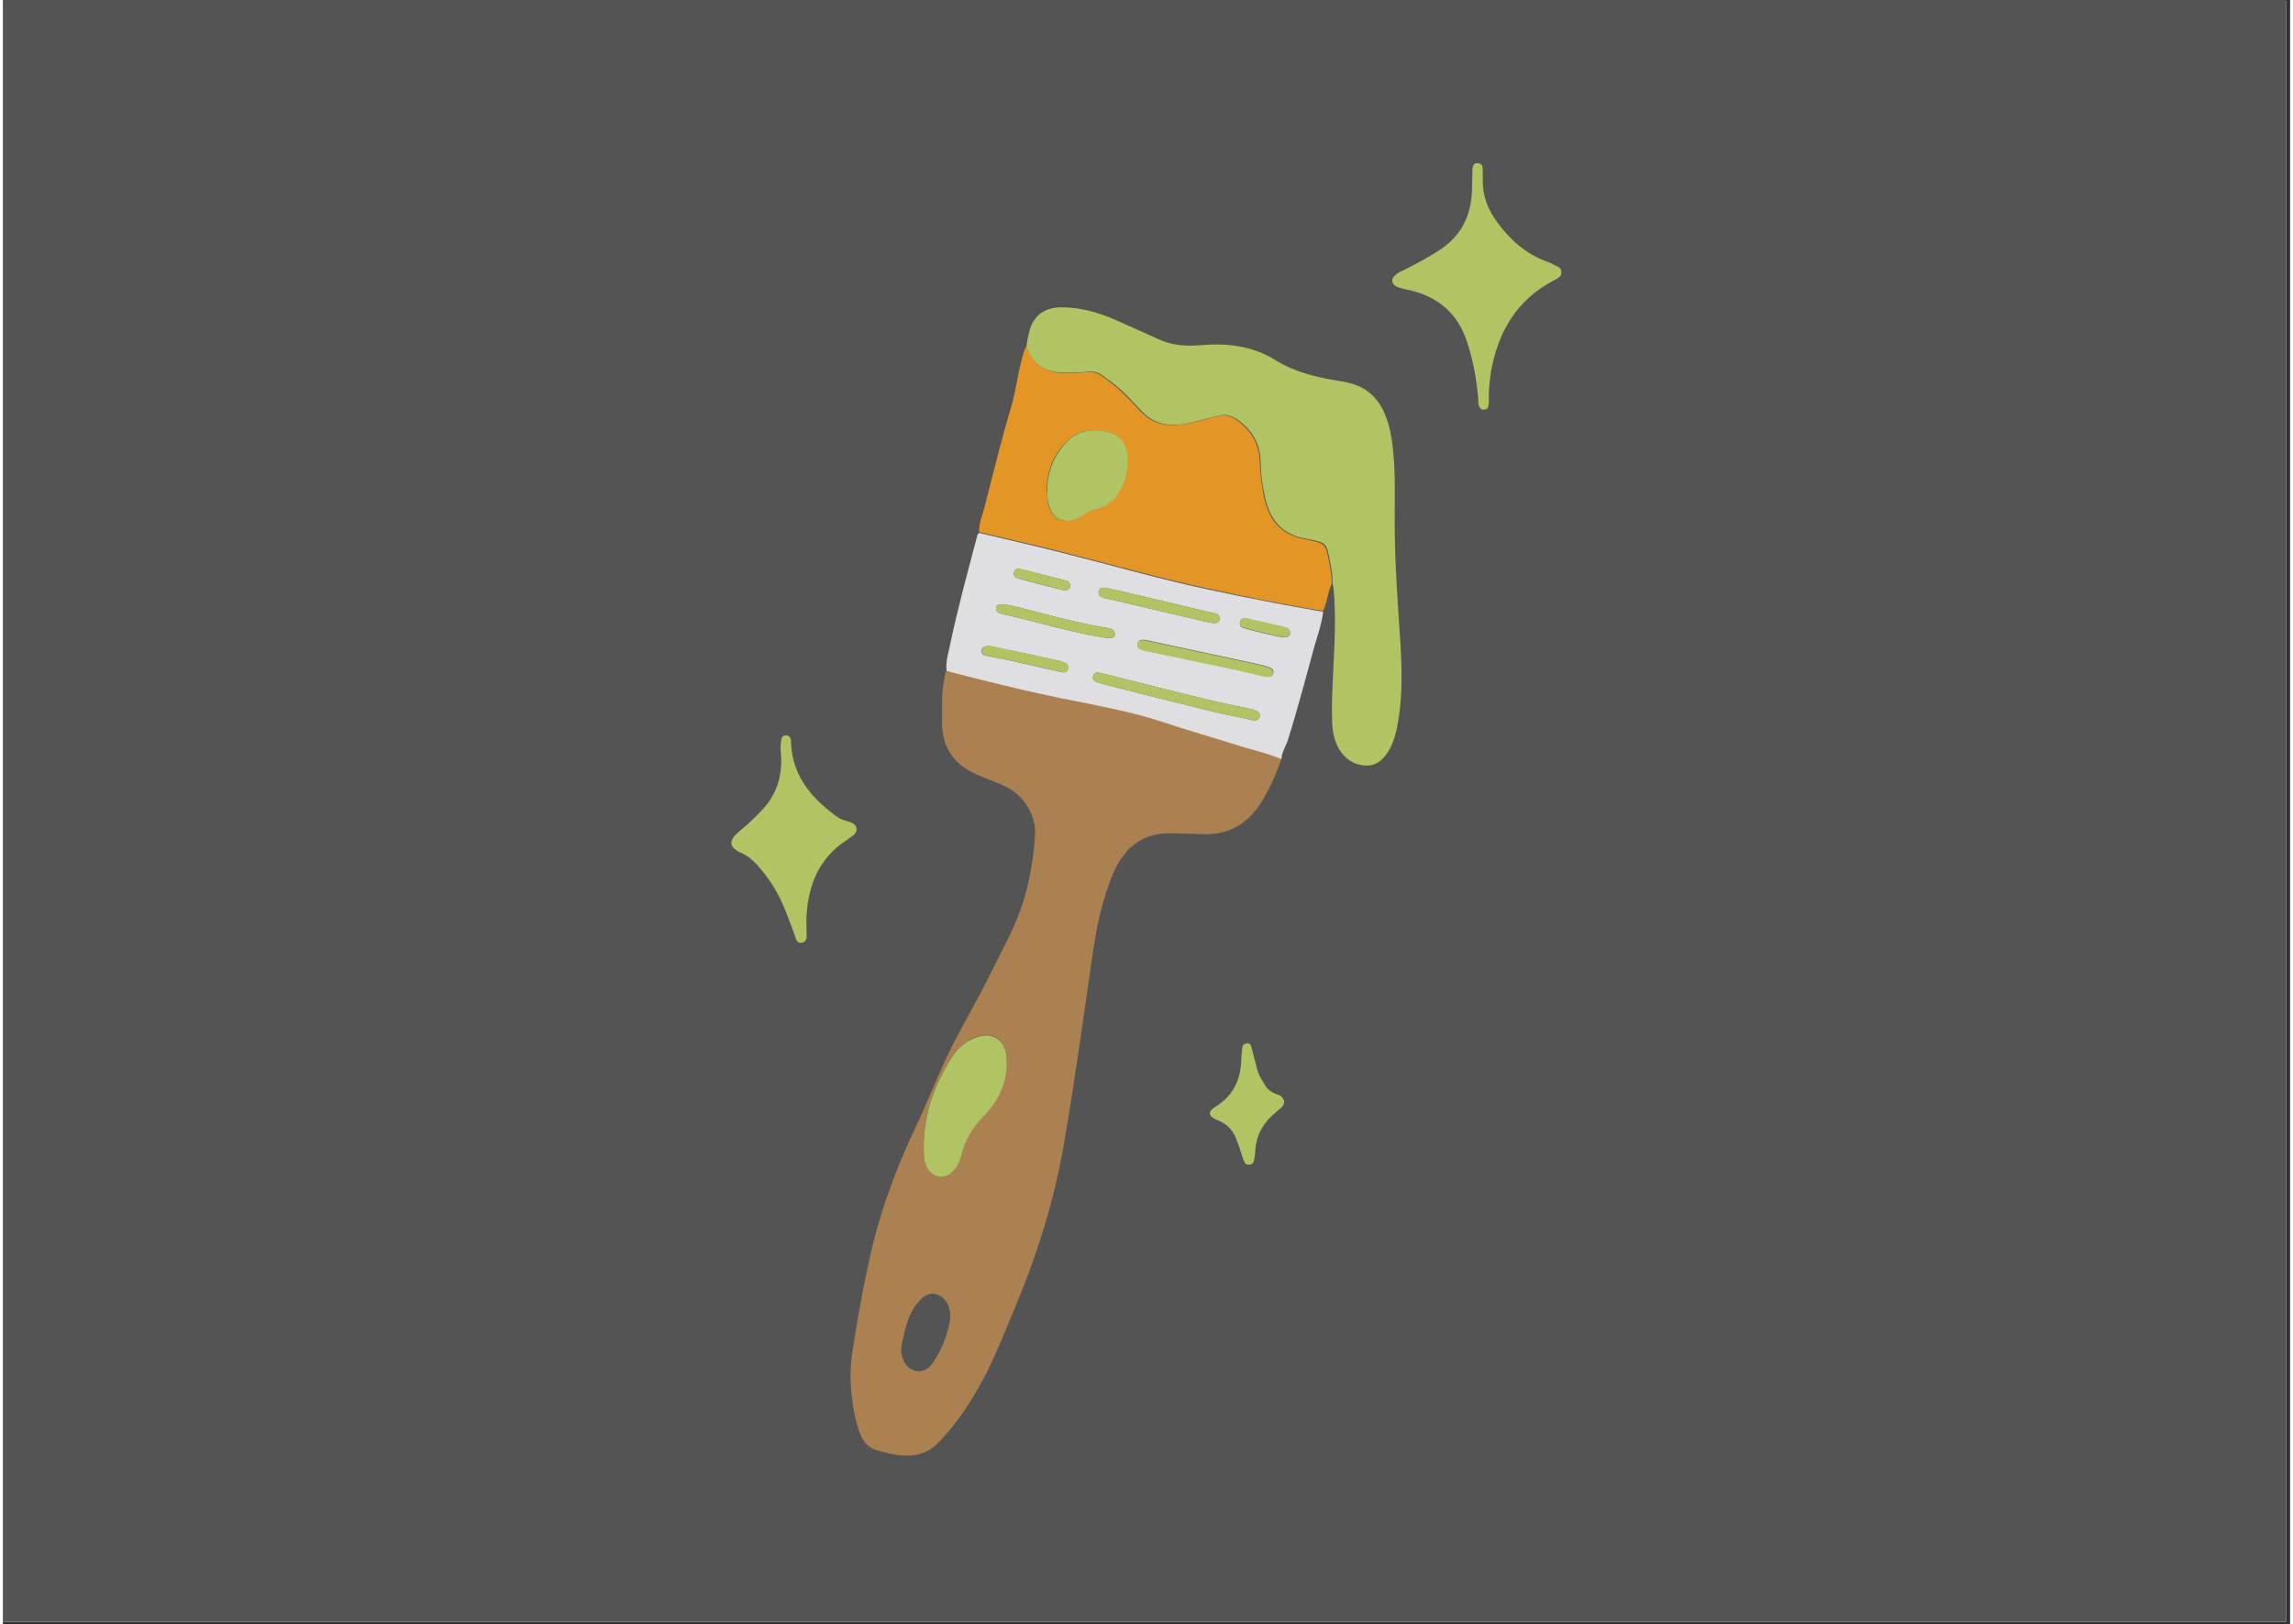 <svg xmlns="http://www.w3.org/2000/svg" xmlns:xlink="http://www.w3.org/1999/xlink" width="559" zoomAndPan="magnify" viewBox="0 0 419.25 297.75" height="396" preserveAspectRatio="xMidYMid meet" version="1.0"><rect x="0" y="0" width="419.25" height="297.75" fill="#333333" stroke="none"/><defs><clipPath id="id1"><path d="M 0 0.141 L 418.5 0.141 L 418.5 297.359 L 0 297.359 Z M 0 0.141 " clip-rule="nonzero"/></clipPath><clipPath id="id2"><path d="M 133.113 29.852 L 285.84 29.852 L 285.84 216 L 133.113 216 Z M 133.113 29.852 " clip-rule="nonzero"/></clipPath></defs><g clip-path="url(#id1)"><path fill="#545454" d="M 0 0.141 L 418.5 0.141 L 418.5 297.359 L 0 297.359 Z M 0 0.141 " fill-opacity="1" fill-rule="nonzero"/><path fill="#ffffff" d="M 0 0.141 L 418.5 0.141 L 418.5 297.359 L 0 297.359 Z M 0 0.141 " fill-opacity="1" fill-rule="nonzero"/><path fill="#545454" d="M 0 0.141 L 418.5 0.141 L 418.5 297.359 L 0 297.359 Z M 0 0.141 " fill-opacity="1" fill-rule="nonzero"/></g><path fill="#ab8152" d="M 234.348 139.086 C 233.445 141.855 232.246 144.551 230.672 147.094 C 228.121 151.207 224.52 153.152 219.645 152.93 C 217.918 152.855 216.117 152.855 214.391 152.777 C 209.066 152.555 205.613 155.398 203.664 159.812 C 201.488 164.824 200.438 170.062 199.688 175.375 C 198.035 186.82 196.461 198.27 194.512 209.641 C 192.711 220.117 189.559 230.141 185.434 239.941 C 183.633 244.207 181.98 248.547 179.805 252.664 C 177.555 256.852 175.004 260.816 171.629 264.336 C 169.379 266.727 166.754 267.176 163.75 266.727 C 162.551 266.578 161.426 266.203 160.301 265.906 C 158.727 265.531 157.75 264.41 157.148 262.914 C 156.625 261.566 156.25 260.145 156.023 258.797 C 155.348 255.133 155.125 251.539 155.723 247.801 C 156.773 240.992 157.977 234.258 159.625 227.523 C 161.5 220.117 164.277 213.008 167.578 206.051 C 169.527 201.934 171.18 197.672 173.129 193.555 C 175.68 188.242 178.758 183.23 181.309 177.918 C 183.406 173.652 185.809 169.539 187.16 164.898 C 188.285 161.082 188.957 157.117 189.184 153.078 C 189.41 149.262 186.934 145.523 183.406 144.023 C 181.758 143.352 180.18 142.68 178.531 142.004 C 174.406 140.211 172.152 137.141 172.152 132.504 C 172.152 129.734 172.004 126.965 172.605 124.273 C 172.68 123.75 172.754 123.301 172.98 122.852 C 173.656 123 174.328 123.227 174.93 123.375 C 182.207 125.32 189.559 127.043 196.984 128.465 C 202.164 129.438 207.266 130.484 212.289 132.129 C 217.016 133.625 221.742 135.047 226.469 136.543 C 229.094 137.441 231.797 138.039 234.348 139.086 Z M 183.934 194.902 C 183.934 194.453 183.934 194.004 183.934 193.555 C 183.707 190.637 181.457 189.141 178.68 190.039 C 176.805 190.637 175.305 191.758 174.254 193.332 C 170.43 199.016 168.402 205.301 168.852 212.262 C 168.93 212.934 169.152 213.605 169.527 214.207 C 170.879 216.152 173.129 216.152 174.555 214.207 C 175.156 213.383 175.531 212.484 175.754 211.512 C 176.43 208.82 177.781 206.648 179.73 204.629 C 182.281 201.934 183.859 198.793 183.934 194.902 Z M 173.656 241.812 C 173.73 239.344 172.754 237.848 171.18 237.324 C 169.828 236.875 168.703 237.473 167.43 239.195 C 167.352 239.27 167.277 239.418 167.203 239.492 C 166.004 241.215 165.477 243.234 165.027 245.254 C 164.801 246.227 164.578 247.199 164.727 248.246 C 165.027 249.668 165.629 250.867 167.203 251.316 C 168.629 251.691 169.68 250.941 170.43 249.895 C 172.305 247.273 173.203 244.355 173.656 241.812 Z M 173.656 241.812 " fill-opacity="1" fill-rule="nonzero"/><path fill="#e39625" d="M 187.609 63.52 C 188.734 66.812 191.059 68.309 194.434 68.383 C 195.785 68.383 197.211 68.383 198.562 68.234 C 199.613 68.086 200.512 68.309 201.414 68.906 C 203.512 70.402 205.465 72.051 207.188 73.996 C 207.789 74.668 208.391 75.266 208.988 75.867 C 211.465 78.184 214.391 78.258 217.469 77.586 C 219.191 77.211 220.844 76.762 222.57 76.312 C 223.918 75.941 225.121 76.238 226.246 77.062 C 228.797 78.934 230.223 81.254 230.371 84.469 C 230.52 87.012 230.746 89.559 231.422 92.102 C 232.395 95.691 234.496 97.938 238.246 98.762 C 242.75 99.734 242.375 99.359 243.273 103.922 C 243.5 104.969 243.574 106.016 243.574 107.066 C 242.824 108.637 242.75 110.43 242 112.004 C 234.871 110.879 227.82 109.383 220.77 107.887 C 211.766 105.941 202.914 103.398 193.984 101.152 C 189.035 99.883 184.008 98.762 178.98 97.562 C 178.832 95.992 179.508 94.645 179.883 93.148 C 181.457 87.012 182.957 80.879 184.758 74.816 C 185.809 71.301 186.109 67.559 187.309 64.043 C 187.383 63.969 187.457 63.746 187.609 63.52 Z M 191.359 89.707 C 191.434 90.605 191.434 91.426 191.586 92.324 C 192.41 96.066 195.711 96.066 197.812 94.57 C 198.637 93.973 199.461 93.523 200.512 93.297 C 202.164 92.926 203.363 92.027 204.262 90.68 C 205.688 88.508 206.289 86.117 206.062 83.57 C 205.914 81.852 205.164 80.281 203.438 79.531 C 201.262 78.559 197.438 78.41 195.035 80.879 C 192.637 83.273 191.359 86.266 191.359 89.707 Z M 191.359 89.707 " fill-opacity="1" fill-rule="nonzero"/><path fill="#dfdee0" d="M 178.98 97.711 C 184.008 98.91 188.957 100.031 193.984 101.305 C 202.914 103.547 211.766 106.094 220.77 108.039 C 227.82 109.535 234.871 110.957 242 112.152 C 241.773 114.32 241.023 116.344 240.422 118.438 C 238.848 124.199 237.348 129.961 235.547 135.645 C 235.172 136.844 234.422 137.891 234.348 139.16 C 231.797 138.113 229.094 137.516 226.469 136.691 C 221.742 135.195 217.016 133.852 212.289 132.277 C 207.266 130.633 202.164 129.66 196.984 128.613 C 189.559 127.191 182.207 125.395 174.93 123.523 C 174.254 123.375 173.578 123.152 172.98 123 C 172.754 121.129 173.43 119.41 173.73 117.688 C 175.078 111.328 176.805 105.043 178.457 98.762 C 178.605 98.312 178.605 97.863 178.98 97.711 Z M 229.172 132.055 C 229.77 132.129 230.223 131.98 230.371 131.383 C 230.52 130.781 230.07 130.484 229.621 130.258 C 229.246 130.109 228.871 130.035 228.57 129.961 C 226.543 129.512 224.52 129.137 222.492 128.688 C 215.668 127.043 208.914 125.32 202.086 123.602 C 201.637 123.523 201.262 123.375 200.812 123.301 C 200.363 123.227 199.988 123.523 199.836 123.973 C 199.688 124.496 199.988 124.797 200.438 125.02 C 200.887 125.246 201.414 125.32 201.863 125.469 C 208.238 127.117 214.617 128.688 220.992 130.258 C 223.695 130.934 226.469 131.457 229.172 132.055 Z M 231.645 124.047 C 232.098 124.125 232.621 124.047 232.848 123.449 C 232.996 122.852 232.621 122.477 232.098 122.328 C 231.422 122.102 230.672 121.879 229.922 121.73 C 223.395 120.309 216.941 118.961 210.414 117.539 C 209.965 117.465 209.59 117.316 209.141 117.316 C 208.613 117.238 208.09 117.391 208.016 118.062 C 207.938 118.66 208.316 118.961 208.84 119.109 C 209.289 119.262 209.664 119.336 210.113 119.41 C 215.59 120.531 220.992 121.73 226.469 122.852 C 228.195 123.227 229.844 123.676 231.645 124.047 Z M 201.938 107.738 C 201.488 107.812 201.039 107.738 200.887 108.336 C 200.738 108.934 201.039 109.309 201.562 109.535 C 201.863 109.684 202.164 109.684 202.461 109.758 C 208.613 111.18 214.766 112.676 220.992 114.098 C 222.344 114.398 223.02 114.172 223.02 113.5 C 223.02 112.453 222.117 112.453 221.441 112.301 C 216.34 111.105 211.164 109.832 206.062 108.637 C 204.637 108.336 203.289 108.039 201.938 107.738 Z M 183.559 110.805 C 182.656 110.73 182.133 110.879 182.059 111.48 C 181.98 112.004 182.355 112.301 182.809 112.453 C 182.957 112.527 183.184 112.602 183.332 112.602 C 189.41 113.949 195.41 115.82 201.637 116.867 C 203.215 117.09 203.812 117.016 203.812 116.344 C 203.812 115.145 202.762 115.219 202.086 115.07 C 196.762 114.172 191.586 112.75 186.406 111.402 C 185.281 111.105 184.234 110.957 183.559 110.805 Z M 180.781 118.438 C 180.105 118.438 179.508 118.586 179.43 119.262 C 179.355 119.859 179.805 120.156 180.332 120.234 C 181.832 120.531 183.258 120.832 184.758 121.129 C 187.758 121.805 190.758 122.477 193.762 123.152 C 194.285 123.301 194.961 123.449 195.188 122.703 C 195.484 121.879 194.887 121.578 194.285 121.355 C 193.984 121.281 193.684 121.129 193.387 121.129 C 191.508 120.684 189.633 120.309 187.684 119.859 C 185.434 119.41 183.105 118.887 180.781 118.438 Z M 194.359 108.188 C 194.887 108.188 195.484 108.262 195.637 107.512 C 195.785 106.84 195.262 106.539 194.66 106.391 C 192.035 105.719 189.336 105.043 186.707 104.371 C 186.109 104.223 185.508 104.223 185.359 104.895 C 185.133 105.645 185.656 105.941 186.258 106.094 C 188.883 106.84 191.66 107.512 194.359 108.188 Z M 234.57 116.867 C 235.32 116.867 235.848 116.793 235.922 116.191 C 235.996 115.594 235.699 115.219 235.098 115.07 C 232.695 114.473 230.371 113.949 227.969 113.426 C 227.445 113.348 226.918 113.348 226.77 114.023 C 226.621 114.621 226.918 114.996 227.445 115.145 C 229.844 115.895 232.32 116.344 234.57 116.867 Z M 234.57 116.867 " fill-opacity="1" fill-rule="nonzero"/><g clip-path="url(#id2)"><path fill="#b1c464" d="M 187.609 63.52 C 187.758 62.695 187.832 61.949 188.059 61.125 C 188.734 58.059 190.684 56.414 193.91 56.336 C 197.586 56.336 200.961 57.309 204.262 58.805 C 206.738 59.93 209.215 60.977 211.617 62.098 C 214.09 63.297 216.641 63.52 219.344 63.297 C 224.293 62.848 229.094 63.371 233.445 66.141 C 236.898 68.234 240.723 69.133 244.625 69.805 C 245.301 69.879 245.977 70.031 246.652 70.18 C 249.875 70.926 252.051 72.871 253.328 75.941 C 254.453 78.633 254.754 81.477 254.977 84.395 C 255.277 88.734 255.055 93 255.129 97.34 C 255.203 104.297 255.727 111.18 256.18 118.137 C 256.477 123.227 256.555 128.238 255.578 133.25 C 255.277 134.672 254.902 136.02 254.227 137.293 C 253.254 139.012 251.977 140.434 249.875 140.359 C 247.699 140.285 245.977 139.16 244.852 137.215 C 243.949 135.57 243.648 133.773 243.648 131.98 C 243.574 129.883 243.648 127.863 243.723 125.77 C 243.949 120.309 244.398 114.77 244.023 109.234 C 243.949 108.484 243.949 107.738 243.723 106.988 C 243.723 105.941 243.648 104.895 243.426 103.848 C 242.523 99.207 242.973 99.582 238.398 98.684 C 234.648 97.863 232.547 95.617 231.57 92.027 C 230.895 89.559 230.598 87.012 230.52 84.395 C 230.371 81.176 228.945 78.859 226.395 76.988 C 225.195 76.164 224.07 75.867 222.719 76.238 C 220.992 76.688 219.344 77.062 217.617 77.512 C 214.543 78.258 211.617 78.109 209.141 75.789 C 208.539 75.191 207.938 74.52 207.34 73.922 C 205.688 71.977 203.664 70.328 201.562 68.832 C 200.738 68.234 199.836 68.008 198.711 68.16 C 197.359 68.309 195.938 68.309 194.586 68.309 C 191.059 68.309 188.66 66.812 187.609 63.52 Z M 285.062 48.93 C 284.461 48.633 283.859 48.258 283.188 48.031 C 279.211 46.609 276.285 43.992 273.883 40.699 C 272.156 38.383 271.184 35.762 271.258 32.844 C 271.258 32.246 271.258 31.723 271.258 31.125 C 271.258 30.523 271.109 29.926 270.355 29.926 C 269.684 29.852 269.383 30.375 269.383 31.047 C 269.383 32.02 269.309 32.918 269.309 33.816 C 269.383 38.828 267.73 43.02 263.305 45.863 C 261.281 47.211 259.105 48.332 256.93 49.453 C 256.402 49.68 255.879 49.902 255.43 50.277 C 254.301 51.102 254.453 52.148 255.727 52.672 C 256.629 52.969 257.527 53.121 258.43 53.344 C 263.23 54.617 266.605 57.535 268.258 62.324 C 269.457 65.84 270.133 69.43 270.434 73.172 C 270.434 73.621 270.434 74.07 270.582 74.445 C 270.73 74.895 271.105 75.191 271.559 75.117 C 272.008 75.043 272.234 74.816 272.309 74.367 C 272.383 73.996 272.383 73.621 272.383 73.246 C 272.309 71.527 272.531 69.879 272.758 68.234 C 274.035 60.828 277.559 54.84 284.461 51.324 C 284.762 51.176 284.988 51.027 285.285 50.801 C 285.586 50.578 285.66 50.352 285.66 49.977 C 285.738 49.527 285.512 49.156 285.062 48.93 Z M 155.348 150.758 C 154.523 150.461 153.625 150.309 152.949 149.785 C 148.297 146.418 144.77 142.379 144.473 136.32 C 144.473 136.094 144.473 135.945 144.473 135.719 C 144.395 135.27 144.172 134.898 143.645 134.824 C 142.973 134.746 142.746 135.195 142.672 135.719 C 142.52 136.469 142.52 137.215 142.594 137.965 C 142.973 141.93 141.996 145.523 139.145 148.516 C 138.02 149.711 136.895 150.832 135.617 151.883 C 135.168 152.254 134.645 152.703 134.191 153.152 C 133.219 154.277 133.293 155.098 134.492 155.922 C 134.719 156.07 134.945 156.223 135.168 156.297 C 136.82 156.969 137.945 158.164 139.07 159.512 C 140.645 161.457 141.996 163.555 142.973 165.871 C 143.797 167.742 144.473 169.539 145.145 171.484 C 145.371 172.156 145.523 172.98 146.422 172.832 C 147.473 172.68 147.32 171.781 147.32 171.035 C 147.32 169.914 147.246 168.789 147.32 167.668 C 147.695 162.133 149.648 157.344 154.523 154.125 C 154.973 153.828 155.426 153.453 155.875 153.152 C 156.25 152.855 156.477 152.48 156.477 152.105 C 156.477 151.281 155.949 150.984 155.348 150.758 Z M 233.598 200.664 C 232.695 200.363 232.02 199.914 231.496 199.168 C 230.82 198.121 230.145 197.07 229.844 195.801 C 229.547 194.676 229.246 193.48 228.945 192.359 C 228.797 191.758 228.719 191.16 227.969 191.312 C 227.219 191.387 227.145 191.984 227.145 192.582 C 227.07 193.18 226.996 193.703 226.996 194.23 C 226.918 197.895 225.57 200.887 222.27 202.906 C 220.77 203.805 220.918 204.703 222.645 205.375 C 224.445 206.051 225.57 207.32 226.168 209.043 C 226.543 210.016 226.844 210.914 227.145 211.887 C 227.293 212.262 227.371 212.633 227.52 212.934 C 227.672 213.383 228.047 213.605 228.57 213.531 C 229.02 213.457 229.246 213.156 229.32 212.785 C 229.395 212.262 229.547 211.812 229.547 211.289 C 229.621 208.371 230.895 205.977 233.148 204.105 C 233.598 203.73 233.973 203.355 234.422 202.984 C 234.723 202.684 234.871 202.383 234.871 201.859 C 234.648 201.262 234.273 200.812 233.598 200.664 Z M 183.934 193.629 C 183.707 190.711 181.457 189.215 178.68 190.113 C 176.805 190.711 175.305 191.836 174.254 193.406 C 170.43 199.094 168.402 205.375 168.852 212.336 C 168.93 213.008 169.152 213.68 169.527 214.281 C 170.879 216.227 173.129 216.227 174.555 214.281 C 175.156 213.457 175.531 212.559 175.754 211.586 C 176.43 208.895 177.781 206.723 179.73 204.703 C 182.355 202.012 183.934 198.867 184.008 194.977 C 183.934 194.527 183.934 194.078 183.934 193.629 Z M 191.66 92.324 C 192.484 96.066 195.785 96.066 197.887 94.57 C 198.711 93.973 199.535 93.523 200.586 93.297 C 202.238 92.926 203.438 92.027 204.34 90.68 C 205.766 88.508 206.363 86.117 206.141 83.57 C 205.988 81.852 205.238 80.281 203.512 79.531 C 201.336 78.559 197.512 78.41 195.109 80.879 C 192.711 83.422 191.434 86.34 191.434 89.855 C 191.434 90.605 191.434 91.426 191.66 92.324 Z M 230.371 131.383 C 230.52 130.781 230.07 130.484 229.621 130.258 C 229.246 130.109 228.871 130.035 228.57 129.961 C 226.543 129.512 224.52 129.137 222.492 128.688 C 215.668 127.043 208.914 125.32 202.086 123.602 C 201.637 123.523 201.262 123.375 200.812 123.301 C 200.363 123.227 199.988 123.523 199.836 123.973 C 199.688 124.496 199.988 124.797 200.438 125.02 C 200.887 125.246 201.414 125.32 201.863 125.469 C 208.238 127.117 214.617 128.688 220.992 130.258 C 223.695 130.934 226.469 131.457 229.172 132.055 C 229.77 132.129 230.297 131.98 230.371 131.383 Z M 232.77 123.523 C 232.922 122.926 232.547 122.551 232.02 122.402 C 231.348 122.18 230.598 121.953 229.844 121.805 C 223.32 120.383 216.867 119.035 210.34 117.613 C 209.891 117.539 209.516 117.391 209.066 117.391 C 208.539 117.316 208.016 117.465 207.938 118.137 C 207.863 118.738 208.238 119.035 208.766 119.184 C 209.215 119.336 209.59 119.41 210.039 119.484 C 215.516 120.605 220.918 121.805 226.395 122.926 C 228.121 123.301 229.844 123.75 231.57 124.125 C 232.098 124.125 232.621 124.125 232.77 123.523 Z M 200.887 108.336 C 200.738 108.934 201.039 109.309 201.562 109.535 C 201.863 109.684 202.164 109.684 202.461 109.758 C 208.613 111.18 214.766 112.676 220.992 114.098 C 222.344 114.398 223.02 114.172 223.02 113.5 C 223.02 112.453 222.117 112.453 221.441 112.301 C 216.34 111.105 211.164 109.832 206.062 108.637 C 204.715 108.336 203.363 108.039 202.012 107.738 C 201.488 107.812 201.039 107.738 200.887 108.336 Z M 182.059 111.48 C 181.98 112.004 182.355 112.301 182.809 112.453 C 182.957 112.527 183.184 112.602 183.332 112.602 C 189.41 113.949 195.41 115.82 201.637 116.867 C 203.215 117.09 203.812 117.016 203.812 116.344 C 203.812 115.145 202.762 115.219 202.086 115.07 C 196.762 114.172 191.586 112.75 186.406 111.402 C 185.359 111.105 184.309 110.957 183.633 110.805 C 182.656 110.73 182.207 110.879 182.059 111.48 Z M 179.508 119.262 C 179.43 119.859 179.883 120.156 180.406 120.234 C 181.906 120.531 183.332 120.832 184.832 121.129 C 187.832 121.805 190.836 122.477 193.836 123.152 C 194.359 123.301 195.035 123.449 195.262 122.703 C 195.562 121.879 194.961 121.578 194.359 121.355 C 194.059 121.281 193.762 121.129 193.461 121.129 C 191.586 120.684 189.711 120.309 187.758 119.859 C 185.434 119.336 183.105 118.887 180.855 118.363 C 180.18 118.438 179.582 118.512 179.508 119.262 Z M 195.637 107.512 C 195.785 106.84 195.262 106.539 194.66 106.391 C 192.035 105.719 189.336 105.043 186.707 104.371 C 186.109 104.223 185.508 104.223 185.359 104.895 C 185.133 105.645 185.656 105.941 186.258 106.094 C 188.957 106.766 191.66 107.512 194.434 108.188 C 194.887 108.262 195.562 108.262 195.637 107.512 Z M 235.922 116.117 C 235.996 115.52 235.699 115.145 235.098 114.996 C 232.695 114.398 230.371 113.875 227.969 113.348 C 227.445 113.273 226.918 113.273 226.77 113.949 C 226.621 114.547 226.918 114.922 227.445 115.07 C 229.844 115.82 232.32 116.266 234.496 116.793 C 235.32 116.867 235.848 116.793 235.922 116.117 Z M 235.922 116.117 " fill-opacity="1" fill-rule="nonzero"/></g></svg>